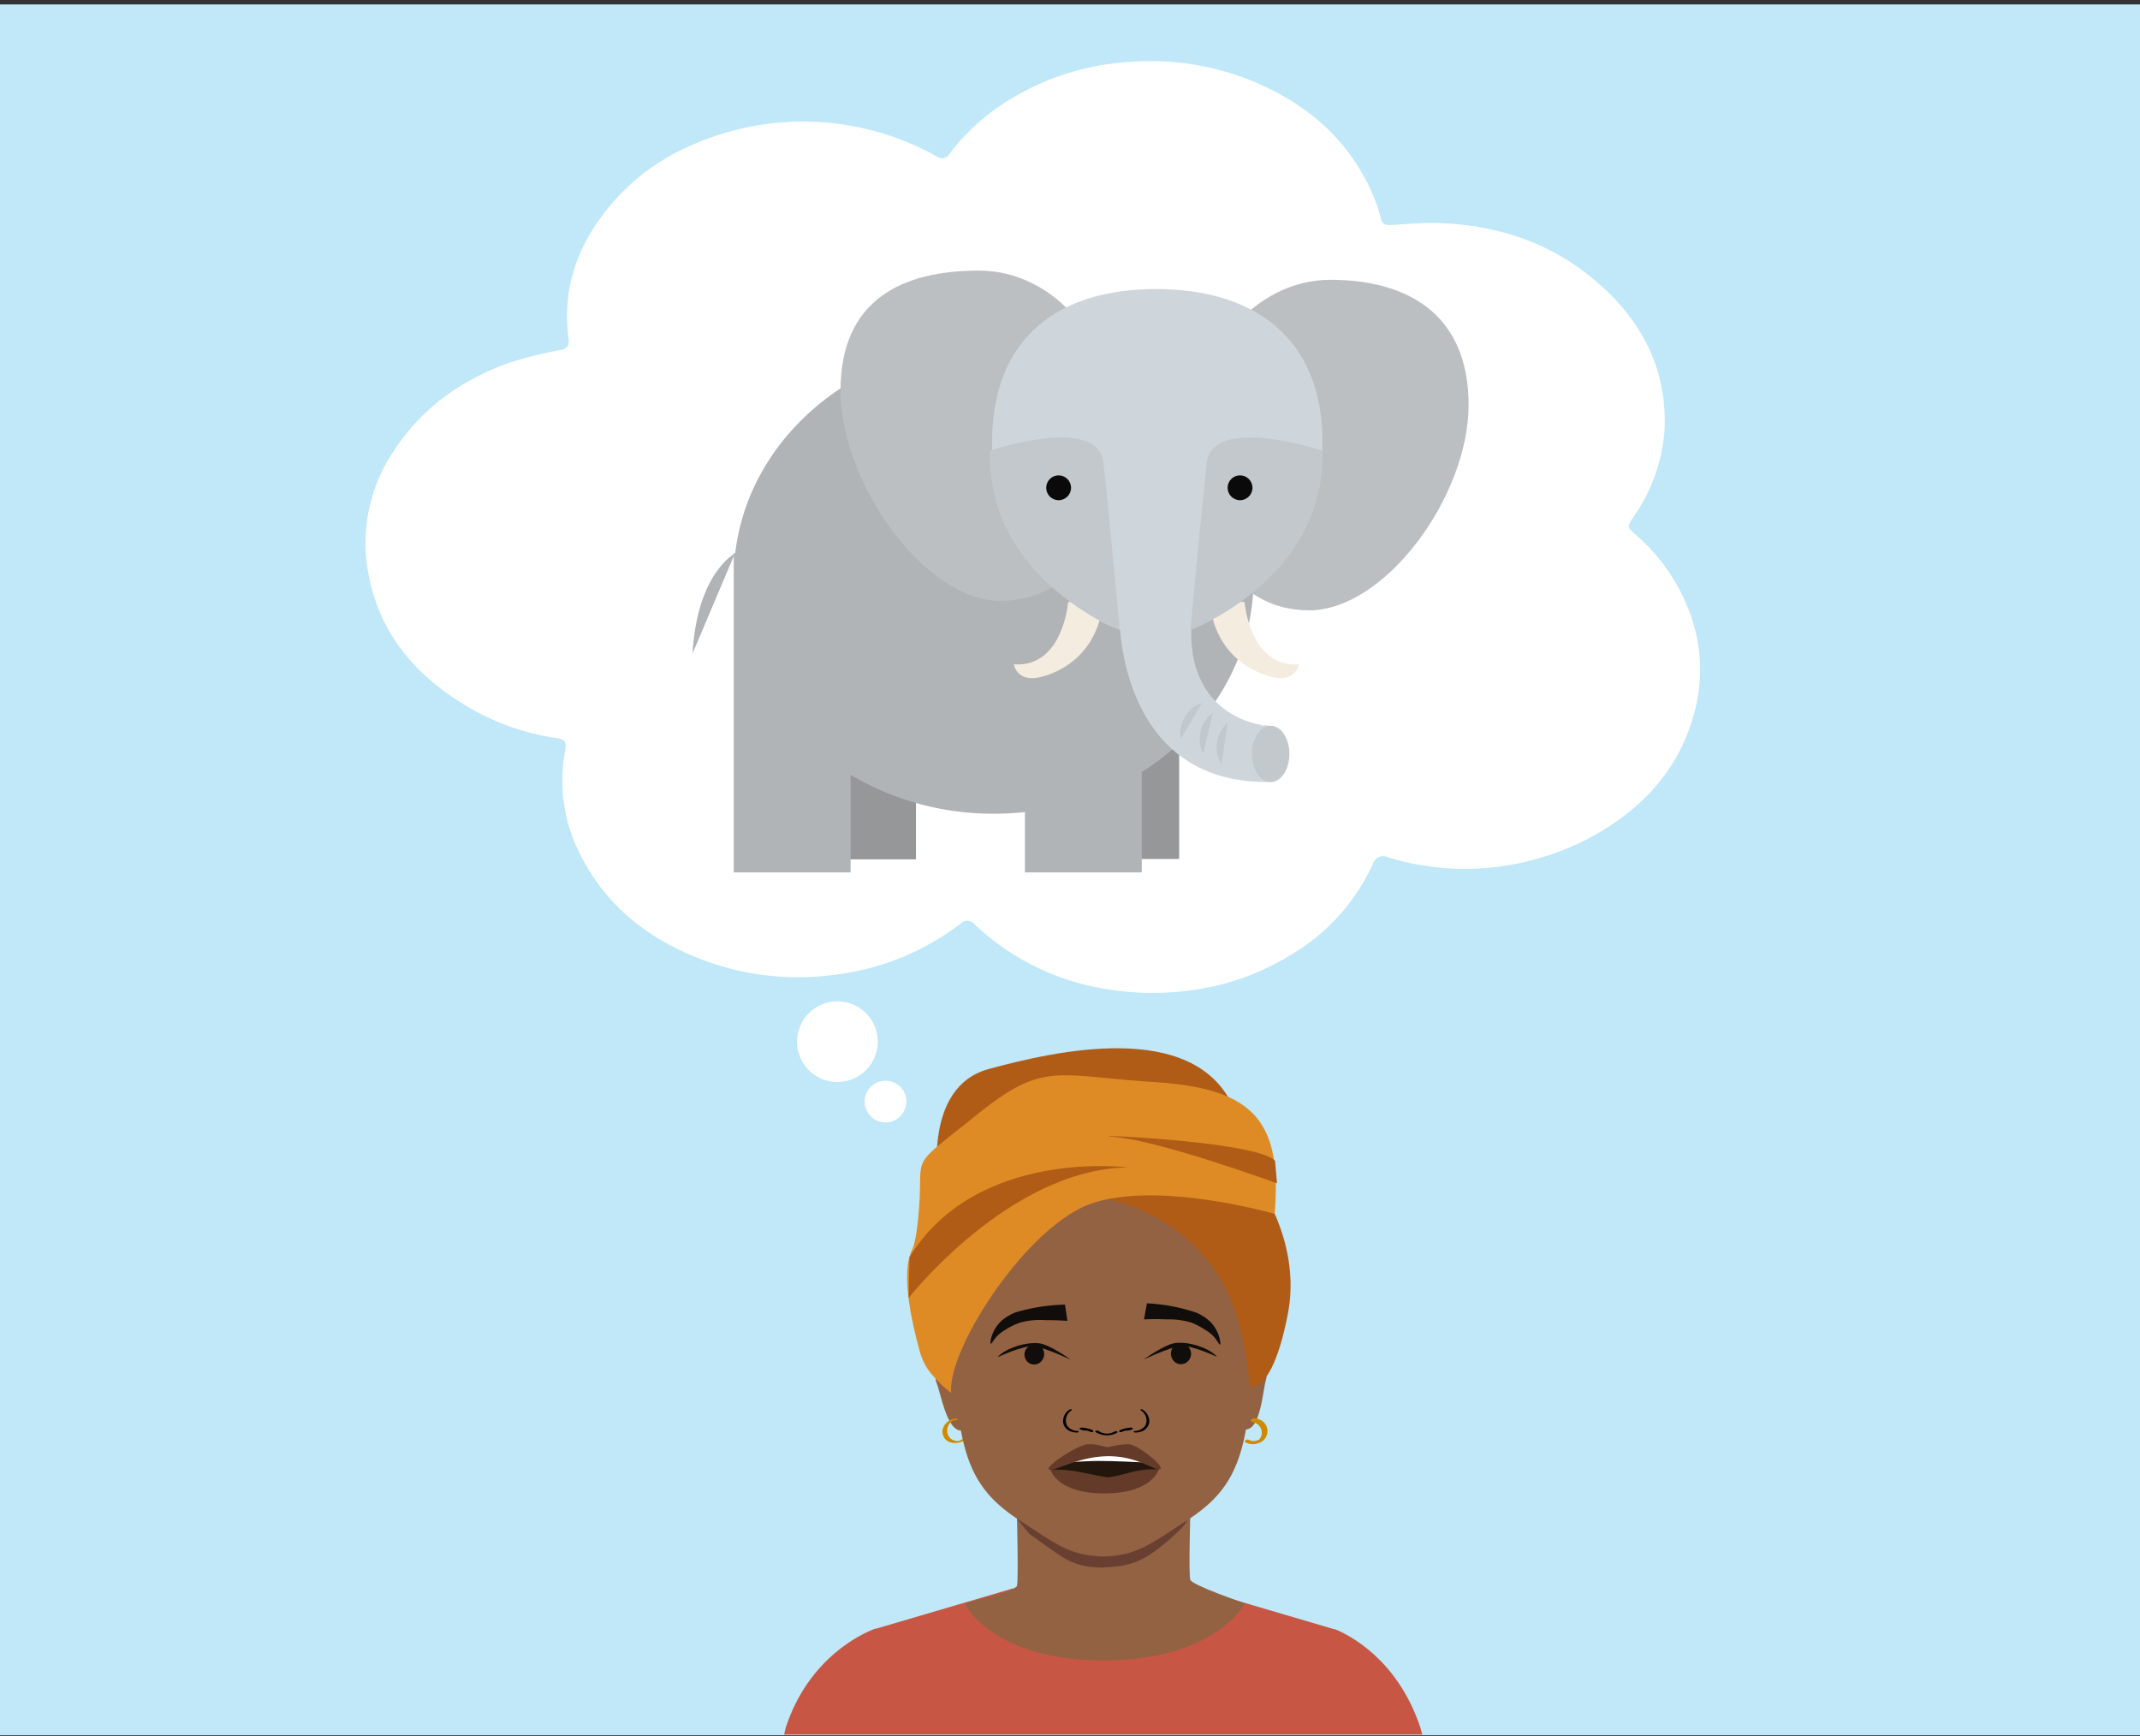 <svg id="Layer_1" data-name="Layer 1" xmlns="http://www.w3.org/2000/svg" viewBox="0 0 348 282.35"><rect x="0" y="0" width="348" height="282.35" fill="#333333" stroke="none"/><defs><style>.cls-1{fill:#c0e8f8;}.cls-2{fill:#fff;}.cls-3{fill:#959799;}.cls-4{fill:#b0b4b7;}.cls-5{fill:#f4eddf;}.cls-6{fill:#bcbfc1;}.cls-7{fill:#ced6dc;}.cls-8{fill:#c2c8cc;}.cls-9{fill:#0a0a0a;}.cls-10{fill:#c75744;}.cls-11{fill:#936243;}.cls-12{fill:#683f31;}.cls-13{fill:#ce8a00;}.cls-14{fill:#100d0a;}.cls-15{fill:#b05c16;}.cls-16{fill:#df8b25;}.cls-17{fill:#23160d;}.cls-18{fill:#643b28;}</style></defs><polyline class="cls-1" points="0 282.18 0 0.72 348 0.72 348 282.18"/><path class="cls-2" d="M238.17,141.29a43.15,43.15,0,0,1-12.46-1.88,1.73,1.73,0,0,0-2.46,1.09A33,33,0,0,1,210.37,155a41.14,41.14,0,0,1-17.19,6.1,45.74,45.74,0,0,1-13.27-.26,40.23,40.23,0,0,1-21.39-10.5,1.55,1.55,0,0,0-2.38-.09,41.92,41.92,0,0,1-20.6,8.28,43.83,43.83,0,0,1-20.89-2.3c-9.21-3.39-16.52-9.12-20.76-18.23a26.06,26.06,0,0,1-2-15.81c.27-1.57.07-2-1.58-2.2a39.18,39.18,0,0,1-13.93-4.87c-8.58-5-14.7-11.94-16.49-21.95a26.68,26.68,0,0,1,4.08-19.74C68.4,66.53,74.75,62,82.28,59.17a65.16,65.16,0,0,1,8.9-2.26c1.11-.25,1.43-.71,1.28-1.82C91.35,46.77,94,39.62,99.32,33.31a35.21,35.21,0,0,1,13-9.63,44.56,44.56,0,0,1,40,1.75,1.39,1.39,0,0,0,2.11-.46,34.89,34.89,0,0,1,9.26-8.46A42.18,42.18,0,0,1,184,10.05a43.85,43.85,0,0,1,19.35,3c9.23,3.75,16.29,9.81,20.15,19.21a19,19,0,0,1,1,3.13c.21,1,.72,1.25,1.67,1.2,2.67-.16,5.36-.41,8-.31,10.66.4,20.09,4,27.7,11.61,6.15,6.12,9.33,13.63,8.78,22.45a27.85,27.85,0,0,1-5,13.68c-1.07,1.62-1.08,1.69.34,2.93a30.65,30.65,0,0,1,8.62,12.22,26.5,26.5,0,0,1,.9,16.8c-2.62,9.64-9,16.12-17.65,20.62A44,44,0,0,1,238.17,141.29Z"/><path class="cls-2" d="M129.62,169.49a6.56,6.56,0,1,1,6.59,6.46A6.54,6.54,0,0,1,129.62,169.49Z"/><path class="cls-2" d="M144,182.52a3.39,3.39,0,0,1,0-6.78,3.39,3.39,0,1,1,0,6.78Z"/><rect class="cls-3" x="136.38" y="119.95" width="12.57" height="19.79"/><rect class="cls-3" x="179.18" y="119.89" width="12.57" height="19.79"/><path class="cls-4" d="M203.86,94.07c0-21.12-18.94-38.24-42.3-38.24-21.83,0-39.79,15-42,34.14h-.24v51.89h19V126a45.39,45.39,0,0,0,23.3,6.32,46.77,46.77,0,0,0,5.05-.27v9.81h19V125.55C196.63,118.64,203.86,107.12,203.86,94.07Z"/><path class="cls-5" d="M202.39,97.9s.83,10.7,8.83,10.13c0,0-.48,3-4.29,2.08s-9.41-4.1-10.26-12.4Z"/><path class="cls-5" d="M173.7,97.9s-.83,10.7-8.83,10.13c0,0,.48,3,4.3,2.08s9.4-4.1,10.25-12.4Z"/><path class="cls-6" d="M181.68,70.84c0,14.84-6.61,26.87-19,26.87s-26-19.33-26-34.17S146.77,44,159.19,44,181.68,56,181.68,70.84Z"/><path class="cls-6" d="M193.87,72.38c0,14.84,6.61,26.87,19,26.87s25.95-18.56,25.95-33.4S228.78,45.5,216.36,45.5,193.87,57.53,193.87,72.38Z"/><path class="cls-7" d="M215.07,72c0,17.39-16.73,31.49-27.06,31.49-11.59,0-26.68-14.1-26.68-31.49S172.43,47,188,47,215.07,54.61,215.07,72Z"/><path class="cls-7" d="M205.12,118l0-.13s-12.33-1.38-11.36-16.58l-11.67-.38s-.07,26.26,23.87,26.26c2.22,0,3.83-3,3.25-5.48S207.24,117.62,205.12,118Z"/><path class="cls-8" d="M161,73.28s17.55-5.94,18.44,2,2.64,27.16,2.64,27.16S160.39,94.17,161,73.28Z"/><path class="cls-8" d="M215.05,73.28s-17.94-5.94-18.82,2-2.65,27.16-2.65,27.16S215.64,94.17,215.05,73.28Z"/><circle class="cls-9" cx="172.15" cy="79.32" r="2.02"/><circle class="cls-9" cx="201.65" cy="79.32" r="2.02"/><ellipse class="cls-8" cx="206.63" cy="122.6" rx="3.05" ry="4.58"/><path class="cls-8" d="M199.64,117.52a5.37,5.37,0,0,0-1,6.8"/><path class="cls-8" d="M197.23,115.89a5.36,5.36,0,0,0-1.57,6.69"/><path class="cls-8" d="M195.47,114.29a5.37,5.37,0,0,0-3.49,5.92"/><path class="cls-4" d="M119.51,90s-6.16,3.17-6.89,16.27"/><path class="cls-10" d="M231,281c-3.73-11.35-11.92-15.25-13.75-16v0l-.31-.09-.06,0h0l-22.15-6.52L178,258.31v0h-5.79v0l-7.53,0-22.16,6.52h0l-.07,0-.3.08v0c-1.89.72-10.62,4.6-14.37,16-.09.33-.18.73-.27,1.16H231.29C231.19,281.75,231.1,281.35,231,281Z"/><path class="cls-11" d="M193.56,256.89c-.28-.89,0-10.42,0-10.42l-14.1,2.17-14.09-2.17s.28,10.52,0,11.42-8.5,2.84-8.5,2.84,4.29,9.27,22.59,9.27,23-9.27,23-9.27S193.84,257.79,193.56,256.89Z"/><path class="cls-12" d="M165.38,247c.22.17,1.85,2.32,2.09,2.49,5.78,4.1,6.65,5.22,11.64,5.42,5-.2,7.15-.89,12.52-5.9,1.81-1.69,1.41-2.25,1.81-2.57C184.46,246.45,174.37,247,165.38,247Z"/><path class="cls-11" d="M156.28,218.85s-2.7-4.14-4.23-4c-.94.1,1.22,2.2,1.49,4.58.35,3.18-2,3.58-1.26,5.38s1.7,8.08,4.17,7.81c1-.11,2-2.28,2-2.28S157.08,221.69,156.28,218.85Z"/><path class="cls-13" d="M155.57,230.65a2.4,2.4,0,0,0-2.3,1.91,1.94,1.94,0,0,0,.37,1.36,1.69,1.69,0,0,0,.89.61,2.78,2.78,0,0,0,2.37-.37c.12-.08.09-.16-.05-.17a1,1,0,0,0-.53.14,1,1,0,0,1-.61.21,1.85,1.85,0,0,1-.65-.14,1.41,1.41,0,0,1-.67-.49,1.83,1.83,0,0,1,0-2.18,1.79,1.79,0,0,1,.45-.42A1.17,1.17,0,0,1,155,231c.06,0,0,0,0,0l.1,0,.1,0a.75.75,0,0,0,.5-.18c.1-.12-.09-.13-.18-.12Z"/><path class="cls-11" d="M201.29,218.73s2.27-4.4,3.81-4.39c.94,0-1,2.31-1,4.7,0,3.2,2.35,3.37,1.79,5.23s-.87,8.21-3.36,8.19c-1,0-2.2-2.06-2.2-2.06S200.78,221.63,201.29,218.73Z"/><path class="cls-11" d="M204.63,221.33h0c-.55,2.78-1.22,5.71-1.69,9.06-1.23,8.86-3.87,12.92-9.89,16.83-6.3,4.1-8.19,5.7-13.63,5.9-5.44-.2-7.33-1.8-13.64-5.9-6-3.91-8.65-8-9.88-16.83-.27-2-.62-3.8-1-5.53-.26-1.28-.52-2.52-.76-3.73a.43.43,0,0,0,0,0v0c-.87-4.44-1.4-8.54-.21-13.49,1.23-5.13,5.46-11.49,11.91-15.5h0a25.4,25.4,0,0,1,13.55-3.92c14,0,23.52,11.27,25.47,19.42C206.09,212.62,205.52,216.79,204.63,221.33Z"/><path d="M181.21,232.81a2.41,2.41,0,0,1-2.57-.12c-.17-.12-.71,0-.49.17a3.43,3.43,0,0,0,3.51.11c.1-.06.08-.15,0-.19a.58.58,0,0,0-.41,0"/><path d="M177.79,232.62a5.36,5.36,0,0,0-1.89-.47.42.42,0,0,0-.29.09c-.06,0-.07.11,0,.16a2.06,2.06,0,0,0,1,.23.4.4,0,0,0,.32-.12c.06-.09-.05-.15-.14-.15a1.56,1.56,0,0,1-.83-.19l-.29.25a4.89,4.89,0,0,1,1.69.42.39.39,0,0,0,.35,0c.07,0,.14-.13,0-.18"/><path d="M175.22,232.7a2.1,2.1,0,0,1-1.72-.92,1.92,1.92,0,0,1,.77-2.45c.09-.06,0-.14-.05-.16a.42.42,0,0,0-.34.09,2.22,2.22,0,0,0-1,2.07,1.9,1.9,0,0,0,1.49,1.51,2.84,2.84,0,0,0,.71.11.37.37,0,0,0,.32-.12c.05-.09,0-.13-.13-.13"/><path d="M182,232.62a5.31,5.31,0,0,1,1.89-.47.42.42,0,0,1,.29.09c.05,0,.07.11,0,.16a2,2,0,0,1-1,.23.42.42,0,0,1-.33-.12c0-.09.05-.15.14-.15a1.62,1.62,0,0,0,.84-.19l.28.25a4.89,4.89,0,0,0-1.69.42.37.37,0,0,1-.34,0c-.07,0-.15-.13,0-.18"/><path d="M184.55,232.7a2.11,2.11,0,0,0,1.72-.92,1.91,1.91,0,0,0-.78-2.45c-.08-.06,0-.14,0-.16a.45.45,0,0,1,.35.09,2.24,2.24,0,0,1,1.05,2.07,1.91,1.91,0,0,1-1.49,1.51,2.92,2.92,0,0,1-.72.11.38.38,0,0,1-.32-.12c0-.09,0-.13.14-.13"/><path class="cls-14" d="M186.52,211.92c-.09.5-.19,1-.28,1.49s-.13.76-.2,1.14c1.43-.06,2.65-.05,3.56,0a13,13,0,0,1,4,.48,11.06,11.06,0,0,1,2.36,1.2,6.68,6.68,0,0,1,1.2.89c.81.79,1.05,1.55,1.22,1.52s0-.68,0-.75a6,6,0,0,0-1.49-2.88,7.76,7.76,0,0,0-2.34-1.55,29.27,29.27,0,0,0-8-1.52"/><path class="cls-14" d="M173.18,212.15c.08.5.16,1,.23,1.5s.12.76.17,1.14c-1.43-.1-2.64-.12-3.56-.12a12.58,12.58,0,0,0-4,.37,10.78,10.78,0,0,0-2.4,1.12,7.6,7.6,0,0,0-1.21.85c-.84.77-1.11,1.52-1.27,1.49s0-.68,0-.75a6,6,0,0,1,1.58-2.84,7.78,7.78,0,0,1,2.38-1.48,30.11,30.11,0,0,1,8.07-1.28"/><path class="cls-15" d="M149.93,198a50.75,50.75,0,0,1,26.22-3.74c14.73,1.86,21.8,11.16,24.29,17.8a47.35,47.35,0,0,1,2.72,13.31s3.62,1.84,6.25-11.64c3.83-19.65-17.66-37-22.43-37S156.77,176,149.93,198Z"/><path class="cls-15" d="M152.57,192.23s-2.47-15.49,8.2-18.39,33.15-8.1,39.71,6Z"/><path class="cls-16" d="M152,224a9.21,9.21,0,0,1-2.35-4c-1.19-4.18-3.27-12.83-1.36-16.66.83-1.67,1.16-6.65,1.24-8.11.42-7.67-1.41-5.33,9.38-14s12.64-6.31,28.81-5.27,20.81,6.28,19.56,21.43c0,0-21.77-6.26-32-.71S154,220.09,154.69,226.52A19,19,0,0,1,152,224Z"/><path class="cls-15" d="M147.76,211.07s16.46-21,35.71-21.23c0,0-24.63-3.21-35.56,14.57Z"/><path class="cls-15" d="M207.66,192.42s-19-6.92-26.31-7.52,23,.56,26,3.87Z"/><ellipse class="cls-2" cx="179.88" cy="239.2" rx="6.4" ry="1.35"/><path class="cls-13" d="M203.47,231.26a1.72,1.72,0,0,1,1.69,1.4,1.66,1.66,0,0,1-.2,1.15,2,2,0,0,1-.18.25s-.05.06,0,0l0,0-.11.08-.09.05s.06,0,0,0l-.07,0-.14.07-.07,0h0a1.56,1.56,0,0,1-.32.07,1.58,1.58,0,0,1-.88-.19.53.53,0,0,0-.53.05c-.11.08-.22.27,0,.36a2.44,2.44,0,0,0,2,.15,2.27,2.27,0,0,0,1-.6,2.07,2.07,0,0,0,0-2.77,2.34,2.34,0,0,0-1.66-.69.55.55,0,0,0-.49.22c-.08.16.07.28.22.28Z"/><path class="cls-14" d="M191.17,218.69a1.68,1.68,0,0,1,2,2.67,1.6,1.6,0,0,1-1.82.32,1.77,1.77,0,0,1-.87-2.05,1.58,1.58,0,0,1,.74-.94"/><path class="cls-14" d="M186,221.06s3.46-2.52,5.23-2.68c2.58-.24,5.76,1.08,6.68,2.27,0,0-4.21-2-6-1.76S186,221.06,186,221.06Z"/><path class="cls-14" d="M169,218.74a1.73,1.73,0,0,0-1.86.34,1.68,1.68,0,0,0-.5.77,1.71,1.71,0,0,0,.41,1.56,1.57,1.57,0,0,0,1.82.32,1.76,1.76,0,0,0,.87-2,1.59,1.59,0,0,0-.74-.95"/><path class="cls-14" d="M174.14,221.11s-3.46-2.51-5.23-2.68c-2.58-.23-5.76,1.09-6.68,2.27,0,0,4.21-2,6-1.76S174.14,221.11,174.14,221.11Z"/><path class="cls-17" d="M180.21,236.3c-2.85,0-8.11,1.67-9.37,2.71,0,0,2.75,2.1,9.37,2.07s8.22-2.14,8.22-2.14S183.85,236.29,180.21,236.3Z"/><path class="cls-2" d="M173.52,237.85s2.37-.27,5.07-.28,7.14.23,7.14.23-.6-1.89-5.51-1.87S173.52,237.85,173.52,237.85Z"/><path class="cls-18" d="M180.21,240.24c-3.1-.4-5.76-1.46-9.37-1.23,0,0,1,3.87,8.81,3.84s8.78-3.91,8.78-3.91C184.81,238.74,183.3,239.82,180.21,240.24Z"/><path class="cls-18" d="M183.59,234.85a15.88,15.88,0,0,0-3.38.47c-.71,0-1.75-.57-3.38-.45s-7,3.64-6.24,4.09,4.71-2.14,9.63-2.16,7.72,2.55,8.45,2.09S185.12,235,183.59,234.85Z"/></svg>